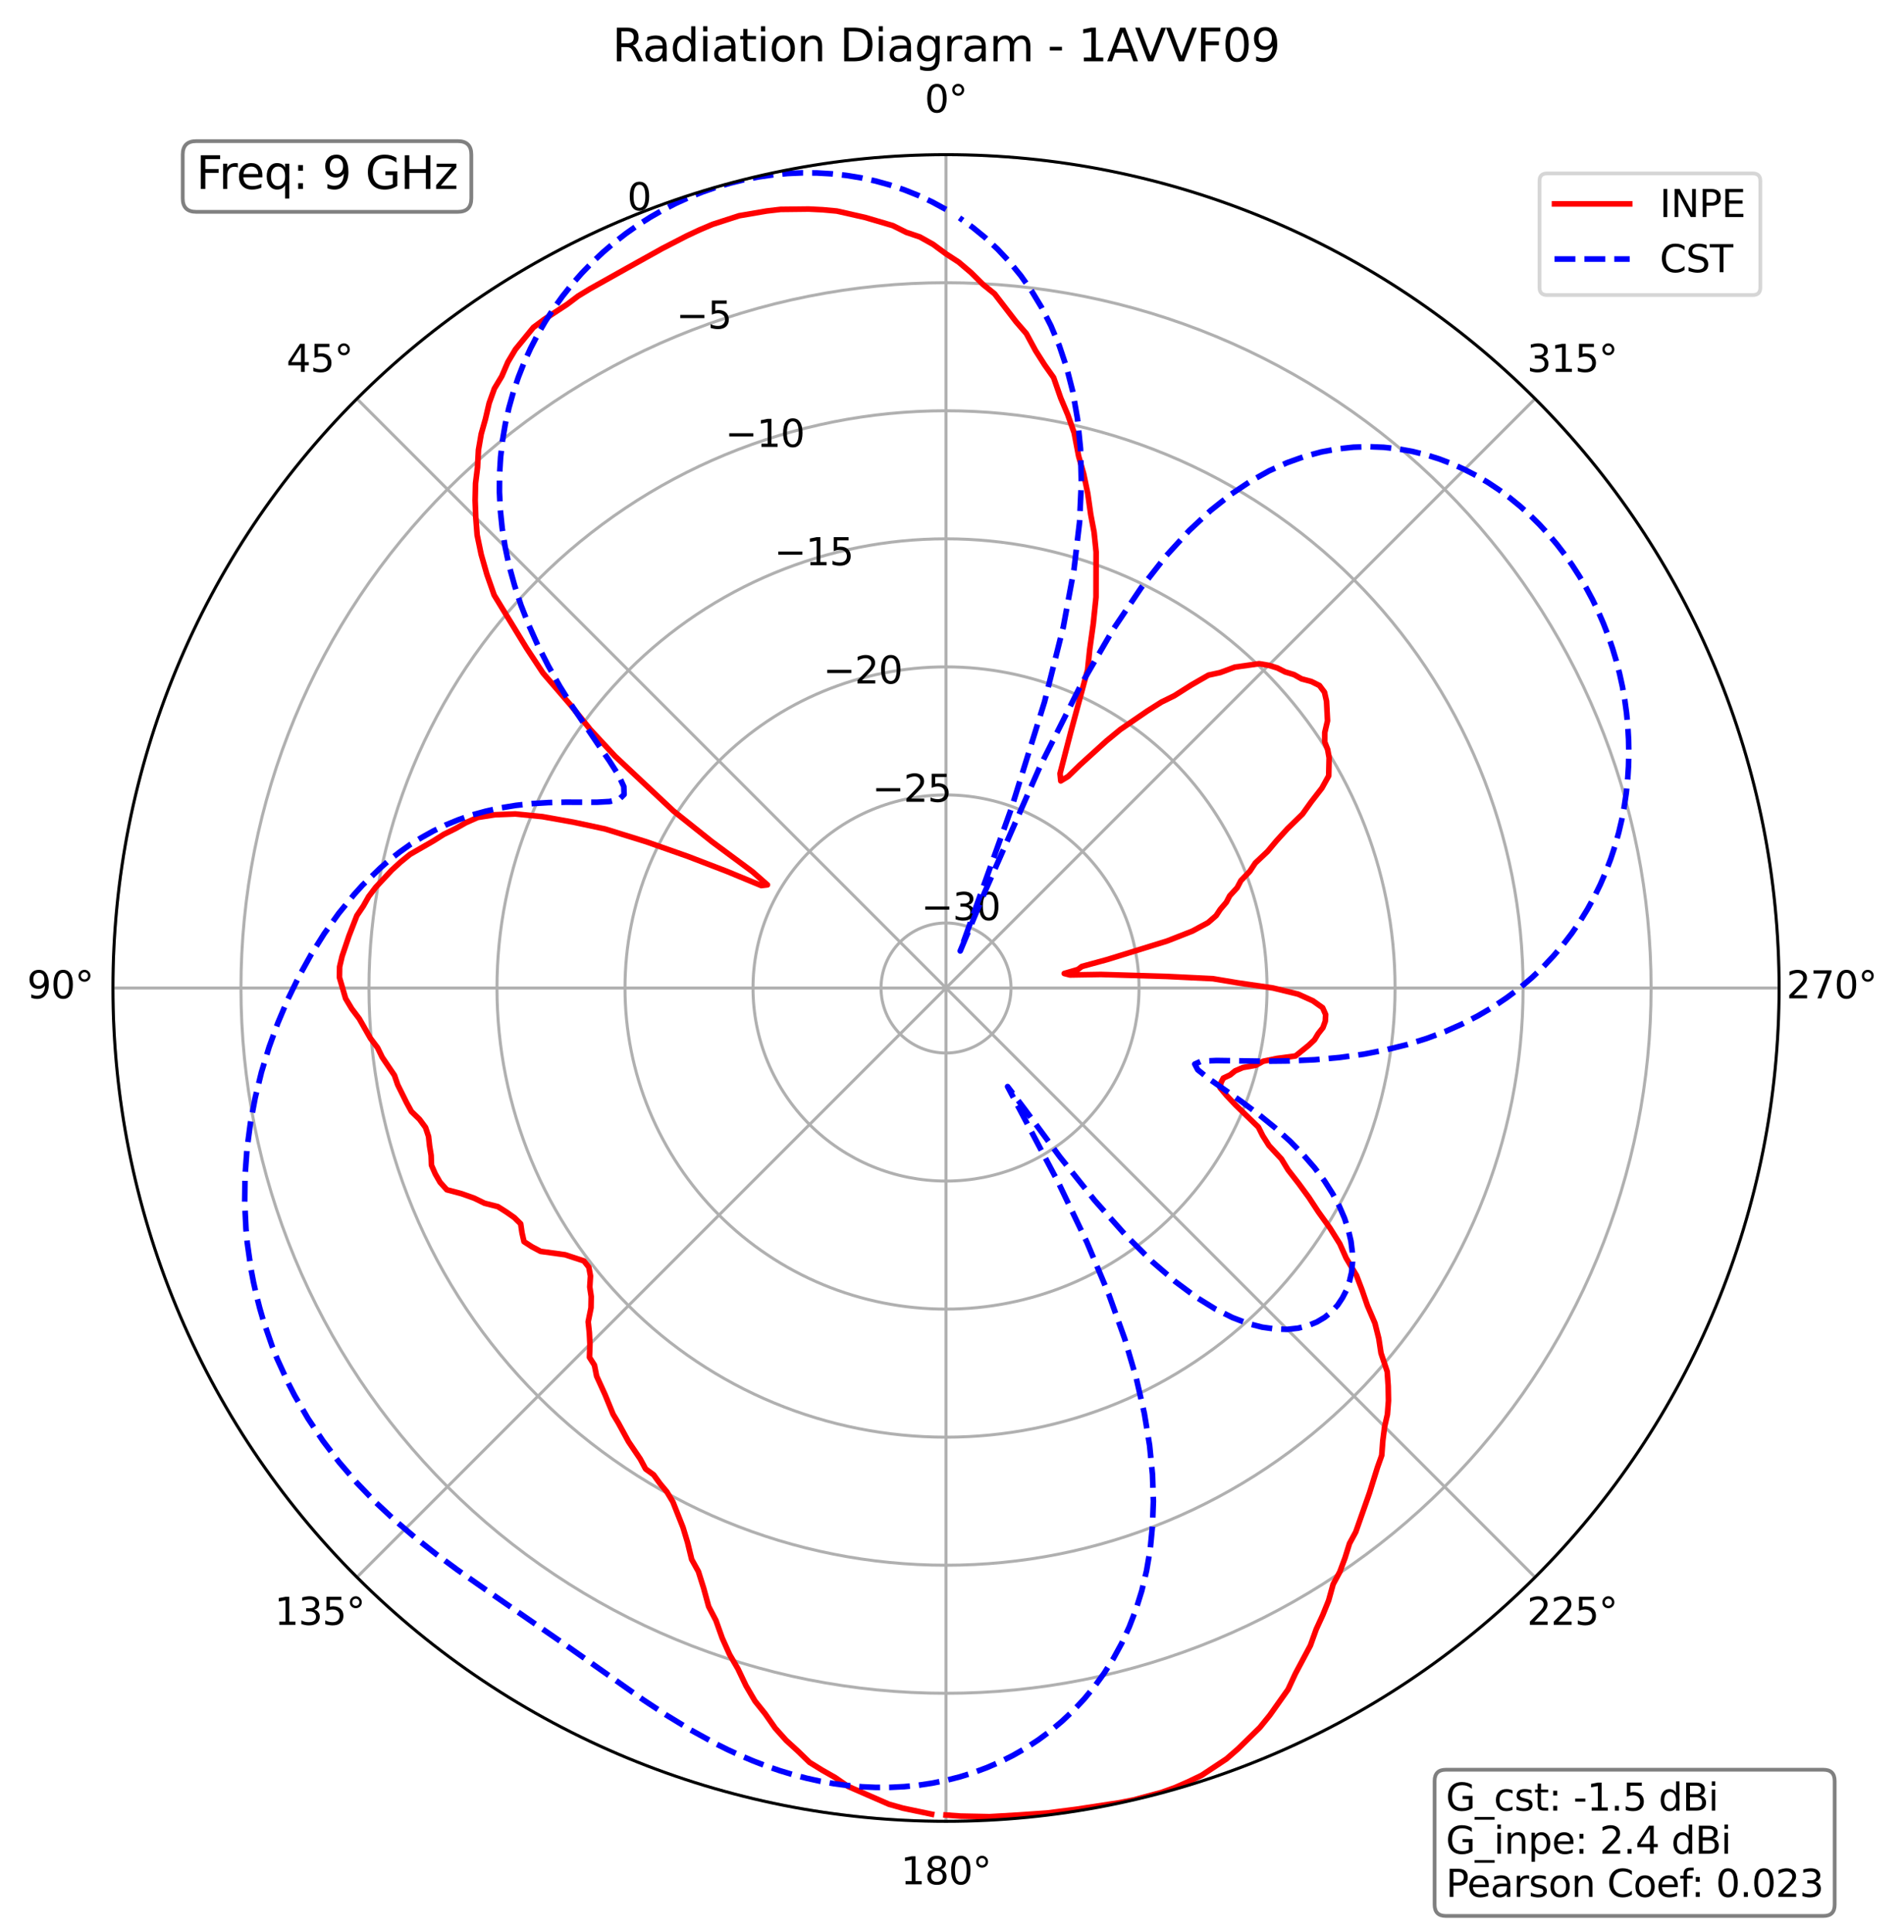 <?xml version="1.0" encoding="utf-8" standalone="no"?>
<!DOCTYPE svg PUBLIC "-//W3C//DTD SVG 1.1//EN"
  "http://www.w3.org/Graphics/SVG/1.1/DTD/svg11.dtd">
<svg xmlns:xlink="http://www.w3.org/1999/xlink" width="506.826pt" height="514.053pt" viewBox="0 0 506.826 514.053" xmlns="http://www.w3.org/2000/svg" version="1.1">
 <defs>
  <style type="text/css">*{stroke-linejoin: round; stroke-linecap: butt}</style>
 </defs>
 <g id="figure_1">
  <g id="patch_1">
   <path d="M 0 514.053 
L 506.826 514.053 
L 506.826 0 
L 0 0 
z
" style="fill: #ffffff"/>
  </g>
  <g id="axes_1">
   <g id="patch_2">
    <path d="M 473.582 262.917 
C 473.582 233.796 467.846 204.958 456.702 178.053 
C 445.558 151.149 429.222 126.701 408.63 106.109 
C 388.039 85.517 363.591 69.182 336.686 58.038 
C 309.782 46.893 280.944 41.157 251.822 41.157 
C 222.701 41.157 193.863 46.893 166.959 58.038 
C 140.054 69.182 115.606 85.517 95.014 106.109 
C 74.423 126.701 58.087 151.149 46.943 178.053 
C 35.799 204.958 30.062 233.796 30.062 262.917 
C 30.062 292.038 35.799 320.877 46.943 347.781 
C 58.087 374.686 74.423 399.133 95.014 419.725 
C 115.606 440.317 140.054 456.652 166.959 467.797 
C 193.863 478.941 222.701 484.677 251.822 484.677 
C 280.944 484.677 309.782 478.941 336.686 467.797 
C 363.591 456.652 388.039 440.317 408.63 419.725 
C 429.222 399.133 445.558 374.686 456.702 347.781 
C 467.846 320.877 473.582 292.038 473.582 262.917 
M 251.822 262.917 
C 251.822 262.917 251.822 262.917 251.822 262.917 
C 251.822 262.917 251.822 262.917 251.822 262.917 
C 251.822 262.917 251.822 262.917 251.822 262.917 
C 251.822 262.917 251.822 262.917 251.822 262.917 
C 251.822 262.917 251.822 262.917 251.822 262.917 
C 251.822 262.917 251.822 262.917 251.822 262.917 
C 251.822 262.917 251.822 262.917 251.822 262.917 
C 251.822 262.917 251.822 262.917 251.822 262.917 
C 251.822 262.917 251.822 262.917 251.822 262.917 
C 251.822 262.917 251.822 262.917 251.822 262.917 
C 251.822 262.917 251.822 262.917 251.822 262.917 
C 251.822 262.917 251.822 262.917 251.822 262.917 
C 251.822 262.917 251.822 262.917 251.822 262.917 
C 251.822 262.917 251.822 262.917 251.822 262.917 
C 251.822 262.917 251.822 262.917 251.822 262.917 
C 251.822 262.917 251.822 262.917 251.822 262.917 
M 473.582 262.917 
z
" style="fill: #ffffff"/>
   </g>
   <g id="matplotlib.axis_1">
    <g id="xtick_1">
     <g id="line2d_1">
      <path d="M 251.822 262.917 
L 251.822 41.157 
" clip-path="url(#pc1b21edb4d)" style="fill: none; stroke: #b0b0b0; stroke-width: 0.8; stroke-linecap: square"/>
     </g>
     <g id="text_1">
      <!-- 0° -->
      <g transform="translate(246.141 29.917)scale(0.1 -0.1)">
       <defs>
        <path id="DejaVuSans-30" d="M 2034 4250 
Q 1547 4250 1301 3770 
Q 1056 3291 1056 2328 
Q 1056 1369 1301 889 
Q 1547 409 2034 409 
Q 2525 409 2770 889 
Q 3016 1369 3016 2328 
Q 3016 3291 2770 3770 
Q 2525 4250 2034 4250 
z
M 2034 4750 
Q 2819 4750 3233 4129 
Q 3647 3509 3647 2328 
Q 3647 1150 3233 529 
Q 2819 -91 2034 -91 
Q 1250 -91 836 529 
Q 422 1150 422 2328 
Q 422 3509 836 4129 
Q 1250 4750 2034 4750 
z
" transform="scale(0.016)"/>
        <path id="DejaVuSans-b0" d="M 1600 4347 
Q 1350 4347 1178 4173 
Q 1006 4000 1006 3750 
Q 1006 3503 1178 3333 
Q 1350 3163 1600 3163 
Q 1850 3163 2022 3333 
Q 2194 3503 2194 3750 
Q 2194 3997 2020 4172 
Q 1847 4347 1600 4347 
z
M 1600 4750 
Q 1800 4750 1984 4673 
Q 2169 4597 2303 4453 
Q 2447 4313 2519 4134 
Q 2591 3956 2591 3750 
Q 2591 3338 2302 3052 
Q 2013 2766 1594 2766 
Q 1172 2766 890 3047 
Q 609 3328 609 3750 
Q 609 4169 896 4459 
Q 1184 4750 1600 4750 
z
" transform="scale(0.016)"/>
       </defs>
       <use xlink:href="#DejaVuSans-30"/>
       <use xlink:href="#DejaVuSans-b0" x="63.623"/>
      </g>
     </g>
    </g>
    <g id="xtick_2">
     <g id="line2d_2">
      <path d="M 251.822 262.917 
L 95.014 106.109 
" clip-path="url(#pc1b21edb4d)" style="fill: none; stroke: #b0b0b0; stroke-width: 0.8; stroke-linecap: square"/>
     </g>
     <g id="text_2">
      <!-- 45° -->
      <g transform="translate(76.253 98.969)scale(0.1 -0.1)">
       <defs>
        <path id="DejaVuSans-34" d="M 2419 4116 
L 825 1625 
L 2419 1625 
L 2419 4116 
z
M 2253 4666 
L 3047 4666 
L 3047 1625 
L 3713 1625 
L 3713 1100 
L 3047 1100 
L 3047 0 
L 2419 0 
L 2419 1100 
L 313 1100 
L 313 1709 
L 2253 4666 
z
" transform="scale(0.016)"/>
        <path id="DejaVuSans-35" d="M 691 4666 
L 3169 4666 
L 3169 4134 
L 1269 4134 
L 1269 2991 
Q 1406 3038 1543 3061 
Q 1681 3084 1819 3084 
Q 2600 3084 3056 2656 
Q 3513 2228 3513 1497 
Q 3513 744 3044 326 
Q 2575 -91 1722 -91 
Q 1428 -91 1123 -41 
Q 819 9 494 109 
L 494 744 
Q 775 591 1075 516 
Q 1375 441 1709 441 
Q 2250 441 2565 725 
Q 2881 1009 2881 1497 
Q 2881 1984 2565 2268 
Q 2250 2553 1709 2553 
Q 1456 2553 1204 2497 
Q 953 2441 691 2322 
L 691 4666 
z
" transform="scale(0.016)"/>
       </defs>
       <use xlink:href="#DejaVuSans-34"/>
       <use xlink:href="#DejaVuSans-35" x="63.623"/>
       <use xlink:href="#DejaVuSans-b0" x="127.246"/>
      </g>
     </g>
    </g>
    <g id="xtick_3">
     <g id="line2d_3">
      <path d="M 251.822 262.917 
L 30.062 262.917 
" clip-path="url(#pc1b21edb4d)" style="fill: none; stroke: #b0b0b0; stroke-width: 0.8; stroke-linecap: square"/>
     </g>
     <g id="text_3">
      <!-- 90° -->
      <g transform="translate(7.2 265.677)scale(0.1 -0.1)">
       <defs>
        <path id="DejaVuSans-39" d="M 703 97 
L 703 672 
Q 941 559 1184 500 
Q 1428 441 1663 441 
Q 2288 441 2617 861 
Q 2947 1281 2994 2138 
Q 2813 1869 2534 1725 
Q 2256 1581 1919 1581 
Q 1219 1581 811 2004 
Q 403 2428 403 3163 
Q 403 3881 828 4315 
Q 1253 4750 1959 4750 
Q 2769 4750 3195 4129 
Q 3622 3509 3622 2328 
Q 3622 1225 3098 567 
Q 2575 -91 1691 -91 
Q 1453 -91 1209 -44 
Q 966 3 703 97 
z
M 1959 2075 
Q 2384 2075 2632 2365 
Q 2881 2656 2881 3163 
Q 2881 3666 2632 3958 
Q 2384 4250 1959 4250 
Q 1534 4250 1286 3958 
Q 1038 3666 1038 3163 
Q 1038 2656 1286 2365 
Q 1534 2075 1959 2075 
z
" transform="scale(0.016)"/>
       </defs>
       <use xlink:href="#DejaVuSans-39"/>
       <use xlink:href="#DejaVuSans-30" x="63.623"/>
       <use xlink:href="#DejaVuSans-b0" x="127.246"/>
      </g>
     </g>
    </g>
    <g id="xtick_4">
     <g id="line2d_4">
      <path d="M 251.822 262.917 
L 95.014 419.725 
" clip-path="url(#pc1b21edb4d)" style="fill: none; stroke: #b0b0b0; stroke-width: 0.8; stroke-linecap: square"/>
     </g>
     <g id="text_4">
      <!-- 135° -->
      <g transform="translate(73.071 432.384)scale(0.1 -0.1)">
       <defs>
        <path id="DejaVuSans-31" d="M 794 531 
L 1825 531 
L 1825 4091 
L 703 3866 
L 703 4441 
L 1819 4666 
L 2450 4666 
L 2450 531 
L 3481 531 
L 3481 0 
L 794 0 
L 794 531 
z
" transform="scale(0.016)"/>
        <path id="DejaVuSans-33" d="M 2597 2516 
Q 3050 2419 3304 2112 
Q 3559 1806 3559 1356 
Q 3559 666 3084 287 
Q 2609 -91 1734 -91 
Q 1441 -91 1130 -33 
Q 819 25 488 141 
L 488 750 
Q 750 597 1062 519 
Q 1375 441 1716 441 
Q 2309 441 2620 675 
Q 2931 909 2931 1356 
Q 2931 1769 2642 2001 
Q 2353 2234 1838 2234 
L 1294 2234 
L 1294 2753 
L 1863 2753 
Q 2328 2753 2575 2939 
Q 2822 3125 2822 3475 
Q 2822 3834 2567 4026 
Q 2313 4219 1838 4219 
Q 1578 4219 1281 4162 
Q 984 4106 628 3988 
L 628 4550 
Q 988 4650 1302 4700 
Q 1616 4750 1894 4750 
Q 2613 4750 3031 4423 
Q 3450 4097 3450 3541 
Q 3450 3153 3228 2886 
Q 3006 2619 2597 2516 
z
" transform="scale(0.016)"/>
       </defs>
       <use xlink:href="#DejaVuSans-31"/>
       <use xlink:href="#DejaVuSans-33" x="63.623"/>
       <use xlink:href="#DejaVuSans-35" x="127.246"/>
       <use xlink:href="#DejaVuSans-b0" x="190.869"/>
      </g>
     </g>
    </g>
    <g id="xtick_5">
     <g id="line2d_5">
      <path d="M 251.822 262.917 
L 251.822 484.677 
" clip-path="url(#pc1b21edb4d)" style="fill: none; stroke: #b0b0b0; stroke-width: 0.8; stroke-linecap: square"/>
     </g>
     <g id="text_5">
      <!-- 180° -->
      <g transform="translate(239.779 501.437)scale(0.1 -0.1)">
       <defs>
        <path id="DejaVuSans-38" d="M 2034 2216 
Q 1584 2216 1326 1975 
Q 1069 1734 1069 1313 
Q 1069 891 1326 650 
Q 1584 409 2034 409 
Q 2484 409 2743 651 
Q 3003 894 3003 1313 
Q 3003 1734 2745 1975 
Q 2488 2216 2034 2216 
z
M 1403 2484 
Q 997 2584 770 2862 
Q 544 3141 544 3541 
Q 544 4100 942 4425 
Q 1341 4750 2034 4750 
Q 2731 4750 3128 4425 
Q 3525 4100 3525 3541 
Q 3525 3141 3298 2862 
Q 3072 2584 2669 2484 
Q 3125 2378 3379 2068 
Q 3634 1759 3634 1313 
Q 3634 634 3220 271 
Q 2806 -91 2034 -91 
Q 1263 -91 848 271 
Q 434 634 434 1313 
Q 434 1759 690 2068 
Q 947 2378 1403 2484 
z
M 1172 3481 
Q 1172 3119 1398 2916 
Q 1625 2713 2034 2713 
Q 2441 2713 2670 2916 
Q 2900 3119 2900 3481 
Q 2900 3844 2670 4047 
Q 2441 4250 2034 4250 
Q 1625 4250 1398 4047 
Q 1172 3844 1172 3481 
z
" transform="scale(0.016)"/>
       </defs>
       <use xlink:href="#DejaVuSans-31"/>
       <use xlink:href="#DejaVuSans-38" x="63.623"/>
       <use xlink:href="#DejaVuSans-30" x="127.246"/>
       <use xlink:href="#DejaVuSans-b0" x="190.869"/>
      </g>
     </g>
    </g>
    <g id="xtick_6">
     <g id="line2d_6">
      <path d="M 251.822 262.917 
L 408.63 419.725 
" clip-path="url(#pc1b21edb4d)" style="fill: none; stroke: #b0b0b0; stroke-width: 0.8; stroke-linecap: square"/>
     </g>
     <g id="text_6">
      <!-- 225° -->
      <g transform="translate(406.486 432.384)scale(0.1 -0.1)">
       <defs>
        <path id="DejaVuSans-32" d="M 1228 531 
L 3431 531 
L 3431 0 
L 469 0 
L 469 531 
Q 828 903 1448 1529 
Q 2069 2156 2228 2338 
Q 2531 2678 2651 2914 
Q 2772 3150 2772 3378 
Q 2772 3750 2511 3984 
Q 2250 4219 1831 4219 
Q 1534 4219 1204 4116 
Q 875 4013 500 3803 
L 500 4441 
Q 881 4594 1212 4672 
Q 1544 4750 1819 4750 
Q 2544 4750 2975 4387 
Q 3406 4025 3406 3419 
Q 3406 3131 3298 2873 
Q 3191 2616 2906 2266 
Q 2828 2175 2409 1742 
Q 1991 1309 1228 531 
z
" transform="scale(0.016)"/>
       </defs>
       <use xlink:href="#DejaVuSans-32"/>
       <use xlink:href="#DejaVuSans-32" x="63.623"/>
       <use xlink:href="#DejaVuSans-35" x="127.246"/>
       <use xlink:href="#DejaVuSans-b0" x="190.869"/>
      </g>
     </g>
    </g>
    <g id="xtick_7">
     <g id="line2d_7">
      <path d="M 251.822 262.917 
L 473.582 262.917 
" clip-path="url(#pc1b21edb4d)" style="fill: none; stroke: #b0b0b0; stroke-width: 0.8; stroke-linecap: square"/>
     </g>
     <g id="text_7">
      <!-- 270° -->
      <g transform="translate(475.539 265.677)scale(0.1 -0.1)">
       <defs>
        <path id="DejaVuSans-37" d="M 525 4666 
L 3525 4666 
L 3525 4397 
L 1831 0 
L 1172 0 
L 2766 4134 
L 525 4134 
L 525 4666 
z
" transform="scale(0.016)"/>
       </defs>
       <use xlink:href="#DejaVuSans-32"/>
       <use xlink:href="#DejaVuSans-37" x="63.623"/>
       <use xlink:href="#DejaVuSans-30" x="127.246"/>
       <use xlink:href="#DejaVuSans-b0" x="190.869"/>
      </g>
     </g>
    </g>
    <g id="xtick_8">
     <g id="line2d_8">
      <path d="M 251.822 262.917 
L 408.63 106.109 
" clip-path="url(#pc1b21edb4d)" style="fill: none; stroke: #b0b0b0; stroke-width: 0.8; stroke-linecap: square"/>
     </g>
     <g id="text_8">
      <!-- 315° -->
      <g transform="translate(406.486 98.969)scale(0.1 -0.1)">
       <use xlink:href="#DejaVuSans-33"/>
       <use xlink:href="#DejaVuSans-31" x="63.623"/>
       <use xlink:href="#DejaVuSans-35" x="127.246"/>
       <use xlink:href="#DejaVuSans-b0" x="190.869"/>
      </g>
     </g>
    </g>
   </g>
   <g id="matplotlib.axis_2">
    <g id="ytick_1">
     <g id="line2d_9">
      <path d="M 251.822 245.617 
C 249.551 245.617 247.301 246.064 245.202 246.934 
C 243.103 247.803 241.196 249.078 239.589 250.684 
C 237.983 252.29 236.708 254.198 235.839 256.297 
C 234.97 258.396 234.522 260.645 234.522 262.917 
C 234.522 265.189 234.97 267.439 235.839 269.538 
C 236.708 271.637 237.983 273.544 239.589 275.15 
C 241.196 276.757 243.103 278.031 245.202 278.901 
C 247.301 279.77 249.551 280.218 251.822 280.218 
C 254.094 280.218 256.344 279.77 258.443 278.901 
C 260.542 278.031 262.449 276.757 264.056 275.15 
C 265.662 273.544 266.937 271.637 267.806 269.538 
C 268.675 267.439 269.123 265.189 269.123 262.917 
C 269.123 260.645 268.675 258.396 267.806 256.297 
C 266.937 254.198 265.662 252.29 264.056 250.684 
C 262.449 249.078 260.542 247.803 258.443 246.934 
C 256.344 246.064 254.094 245.617 251.822 245.617 
" clip-path="url(#pc1b21edb4d)" style="fill: none; stroke: #b0b0b0; stroke-width: 0.8; stroke-linecap: square"/>
     </g>
     <g id="text_9">
      <!-- −30 -->
      <g transform="translate(245.202 244.854)scale(0.1 -0.1)">
       <defs>
        <path id="DejaVuSans-2212" d="M 678 2272 
L 4684 2272 
L 4684 1741 
L 678 1741 
L 678 2272 
z
" transform="scale(0.016)"/>
       </defs>
       <use xlink:href="#DejaVuSans-2212"/>
       <use xlink:href="#DejaVuSans-33" x="83.789"/>
       <use xlink:href="#DejaVuSans-30" x="147.412"/>
      </g>
     </g>
    </g>
    <g id="ytick_2">
     <g id="line2d_10">
      <path d="M 251.822 211.54 
C 245.076 211.54 238.395 212.869 232.161 215.451 
C 225.928 218.033 220.264 221.818 215.494 226.588 
C 210.723 231.359 206.938 237.023 204.356 243.256 
C 201.775 249.489 200.446 256.17 200.446 262.917 
C 200.446 269.664 201.775 276.345 204.356 282.578 
C 206.938 288.811 210.723 294.476 215.494 299.246 
C 220.264 304.017 225.928 307.801 232.161 310.383 
C 238.395 312.965 245.076 314.294 251.822 314.294 
C 258.569 314.294 265.25 312.965 271.484 310.383 
C 277.717 307.801 283.381 304.017 288.151 299.246 
C 292.922 294.476 296.707 288.811 299.289 282.578 
C 301.87 276.345 303.199 269.664 303.199 262.917 
C 303.199 256.17 301.87 249.489 299.289 243.256 
C 296.707 237.023 292.922 231.359 288.151 226.588 
C 283.381 221.818 277.717 218.033 271.484 215.451 
C 265.25 212.869 258.569 211.54 251.822 211.54 
" clip-path="url(#pc1b21edb4d)" style="fill: none; stroke: #b0b0b0; stroke-width: 0.8; stroke-linecap: square"/>
     </g>
     <g id="text_10">
      <!-- −25 -->
      <g transform="translate(232.161 213.371)scale(0.1 -0.1)">
       <use xlink:href="#DejaVuSans-2212"/>
       <use xlink:href="#DejaVuSans-32" x="83.789"/>
       <use xlink:href="#DejaVuSans-35" x="147.412"/>
      </g>
     </g>
    </g>
    <g id="ytick_3">
     <g id="line2d_11">
      <path d="M 251.822 177.464 
C 240.601 177.464 229.488 179.674 219.121 183.968 
C 208.753 188.263 199.333 194.557 191.398 202.492 
C 183.463 210.427 177.168 219.848 172.874 230.216 
C 168.579 240.583 166.369 251.696 166.369 262.917 
C 166.369 274.139 168.579 285.251 172.874 295.619 
C 177.168 305.986 183.463 315.407 191.398 323.342 
C 199.333 331.277 208.753 337.572 219.121 341.866 
C 229.488 346.16 240.601 348.371 251.822 348.371 
C 263.044 348.371 274.157 346.16 284.524 341.866 
C 294.892 337.572 304.312 331.277 312.247 323.342 
C 320.182 315.407 326.477 305.986 330.771 295.619 
C 335.066 285.251 337.276 274.139 337.276 262.917 
C 337.276 251.696 335.066 240.583 330.771 230.216 
C 326.477 219.848 320.182 210.427 312.247 202.492 
C 304.312 194.557 294.892 188.263 284.524 183.968 
C 274.157 179.674 263.044 177.464 251.822 177.464 
" clip-path="url(#pc1b21edb4d)" style="fill: none; stroke: #b0b0b0; stroke-width: 0.8; stroke-linecap: square"/>
     </g>
     <g id="text_11">
      <!-- −20 -->
      <g transform="translate(219.121 181.889)scale(0.1 -0.1)">
       <use xlink:href="#DejaVuSans-2212"/>
       <use xlink:href="#DejaVuSans-32" x="83.789"/>
       <use xlink:href="#DejaVuSans-30" x="147.412"/>
      </g>
     </g>
    </g>
    <g id="ytick_4">
     <g id="line2d_12">
      <path d="M 251.822 143.387 
C 236.126 143.387 220.582 146.479 206.08 152.486 
C 191.579 158.493 178.401 167.297 167.302 178.397 
C 156.203 189.496 147.398 202.673 141.391 217.175 
C 135.384 231.677 132.292 247.221 132.292 262.917 
C 132.292 278.614 135.384 294.158 141.391 308.659 
C 147.398 323.161 156.203 336.339 167.302 347.438 
C 178.401 358.537 191.579 367.342 206.08 373.349 
C 220.582 379.355 236.126 382.447 251.822 382.447 
C 267.519 382.447 283.063 379.355 297.565 373.349 
C 312.066 367.342 325.244 358.537 336.343 347.438 
C 347.442 336.339 356.247 323.161 362.254 308.659 
C 368.261 294.158 371.353 278.614 371.353 262.917 
C 371.353 247.221 368.261 231.677 362.254 217.175 
C 356.247 202.673 347.442 189.496 336.343 178.397 
C 325.244 167.297 312.066 158.493 297.565 152.486 
C 283.063 146.479 267.519 143.387 251.822 143.387 
" clip-path="url(#pc1b21edb4d)" style="fill: none; stroke: #b0b0b0; stroke-width: 0.8; stroke-linecap: square"/>
     </g>
     <g id="text_12">
      <!-- −15 -->
      <g transform="translate(206.08 150.406)scale(0.1 -0.1)">
       <use xlink:href="#DejaVuSans-2212"/>
       <use xlink:href="#DejaVuSans-31" x="83.789"/>
       <use xlink:href="#DejaVuSans-35" x="147.412"/>
      </g>
     </g>
    </g>
    <g id="ytick_5">
     <g id="line2d_13">
      <path d="M 251.822 109.31 
C 231.651 109.31 211.676 113.284 193.04 121.003 
C 174.404 128.722 157.469 140.037 143.206 154.301 
C 128.943 168.564 117.628 185.498 109.908 204.134 
C 102.189 222.77 98.216 242.746 98.216 262.917 
C 98.216 283.089 102.189 303.064 109.908 321.7 
C 117.628 340.336 128.943 357.27 143.206 371.534 
C 157.469 385.797 174.404 397.112 193.04 404.831 
C 211.676 412.551 231.651 416.524 251.822 416.524 
C 271.994 416.524 291.969 412.551 310.605 404.831 
C 329.241 397.112 346.176 385.797 360.439 371.534 
C 374.702 357.27 386.017 340.336 393.737 321.7 
C 401.456 303.064 405.429 283.089 405.429 262.917 
C 405.429 242.746 401.456 222.77 393.737 204.134 
C 386.017 185.498 374.702 168.564 360.439 154.301 
C 346.176 140.037 329.241 128.722 310.605 121.003 
C 291.969 113.284 271.994 109.31 251.822 109.31 
" clip-path="url(#pc1b21edb4d)" style="fill: none; stroke: #b0b0b0; stroke-width: 0.8; stroke-linecap: square"/>
     </g>
     <g id="text_13">
      <!-- −10 -->
      <g transform="translate(193.04 118.923)scale(0.1 -0.1)">
       <use xlink:href="#DejaVuSans-2212"/>
       <use xlink:href="#DejaVuSans-31" x="83.789"/>
       <use xlink:href="#DejaVuSans-30" x="147.412"/>
      </g>
     </g>
    </g>
    <g id="ytick_6">
     <g id="line2d_14">
      <path d="M 251.822 75.234 
C 227.176 75.234 202.769 80.089 179.999 89.52 
C 157.229 98.952 136.538 112.777 119.11 130.205 
C 101.683 147.633 87.857 168.324 78.426 191.094 
C 68.994 213.864 64.139 238.271 64.139 262.917 
C 64.139 287.564 68.994 311.97 78.426 334.741 
C 87.857 357.511 101.683 378.202 119.11 395.629 
C 136.538 413.057 157.229 426.882 179.999 436.314 
C 202.769 445.746 227.176 450.601 251.822 450.601 
C 276.469 450.601 300.876 445.746 323.646 436.314 
C 346.416 426.882 367.107 413.057 384.535 395.629 
C 401.962 378.202 415.788 357.511 425.219 334.741 
C 434.651 311.97 439.506 287.564 439.506 262.917 
C 439.506 238.271 434.651 213.864 425.219 191.094 
C 415.788 168.324 401.962 147.633 384.535 130.205 
C 367.107 112.777 346.416 98.952 323.646 89.52 
C 300.876 80.089 276.469 75.234 251.822 75.234 
" clip-path="url(#pc1b21edb4d)" style="fill: none; stroke: #b0b0b0; stroke-width: 0.8; stroke-linecap: square"/>
     </g>
     <g id="text_14">
      <!-- −5 -->
      <g transform="translate(179.999 87.441)scale(0.1 -0.1)">
       <use xlink:href="#DejaVuSans-2212"/>
       <use xlink:href="#DejaVuSans-35" x="83.789"/>
      </g>
     </g>
    </g>
    <g id="ytick_7">
     <g id="line2d_15">
      <path d="M 251.822 41.157 
C 222.701 41.157 193.863 46.893 166.959 58.038 
C 140.054 69.182 115.606 85.517 95.014 106.109 
C 74.423 126.701 58.087 151.149 46.943 178.053 
C 35.799 204.958 30.062 233.796 30.062 262.917 
C 30.062 292.038 35.799 320.877 46.943 347.781 
C 58.087 374.686 74.423 399.133 95.014 419.725 
C 115.606 440.317 140.054 456.652 166.959 467.797 
C 193.863 478.941 222.701 484.677 251.822 484.677 
C 280.944 484.677 309.782 478.941 336.686 467.797 
C 363.591 456.652 388.039 440.317 408.63 419.725 
C 429.222 399.133 445.558 374.686 456.702 347.781 
C 467.846 320.877 473.582 292.038 473.582 262.917 
C 473.582 233.796 467.846 204.958 456.702 178.053 
C 445.558 151.149 429.222 126.701 408.63 106.109 
C 388.039 85.517 363.591 69.182 336.686 58.038 
C 309.782 46.893 280.944 41.157 251.822 41.157 
" clip-path="url(#pc1b21edb4d)" style="fill: none; stroke: #b0b0b0; stroke-width: 0.8; stroke-linecap: square"/>
     </g>
     <g id="text_15">
      <!-- 0 -->
      <g transform="translate(166.959 55.958)scale(0.1 -0.1)">
       <use xlink:href="#DejaVuSans-30"/>
      </g>
     </g>
    </g>
   </g>
   <g id="line2d_16">
    <path d="M 251.822 483.001 
L 255.669 483.281 
L 263.38 483.441 
L 271.077 482.998 
L 278.778 482.456 
L 286.439 481.476 
L 297.909 479.738 
L 301.708 478.993 
L 309.183 476.989 
L 312.829 475.674 
L 316.39 474.107 
L 319.893 472.417 
L 326.485 468.05 
L 329.545 465.392 
L 335.355 459.708 
L 337.993 456.458 
L 342.866 449.584 
L 344.804 445.404 
L 348.81 437.888 
L 350.357 433.583 
L 352.095 429.799 
L 353.67 425.908 
L 354.866 421.591 
L 356.633 418.305 
L 358.023 414.587 
L 359.224 410.742 
L 360.893 407.659 
L 364.551 397.262 
L 366.672 390.471 
L 367.802 387.29 
L 368.1 383.326 
L 368.569 379.664 
L 369.319 376.382 
L 369.601 372.748 
L 369.53 368.902 
L 369.263 365.007 
L 367.613 360.077 
L 367.024 356.205 
L 365.997 352.12 
L 363.993 347.444 
L 362.601 343.402 
L 361.097 339.432 
L 358.314 334.746 
L 356.642 330.988 
L 354.005 326.768 
L 350.903 322.451 
L 348.451 318.706 
L 345.702 314.955 
L 342.877 311.332 
L 341.097 308.405 
L 337.792 304.847 
L 336.126 302.229 
L 334.969 299.936 
L 328.899 294.058 
L 326.58 291.614 
L 324.777 289.47 
L 325.01 288.118 
L 325.633 286.9 
L 327.461 286.042 
L 328.764 284.98 
L 330.836 284.089 
L 334.295 283.48 
L 336.255 282.41 
L 339.969 281.653 
L 344.851 281 
L 348.32 278.201 
L 349.909 276.702 
L 350.878 275.08 
L 352.153 273.462 
L 352.784 271.75 
L 352.875 269.983 
L 352.071 268.171 
L 349.484 266.328 
L 345.556 264.553 
L 338.871 262.917 
L 329.57 261.56 
L 322.846 260.437 
L 310.575 259.838 
L 293.051 259.31 
L 284.828 259.448 
L 283.294 259.053 
L 286.954 257.98 
L 287.953 257.195 
L 294.674 255.361 
L 310.69 250.405 
L 317.375 247.783 
L 321.571 245.527 
L 323.726 243.651 
L 324.827 241.984 
L 326.438 240.105 
L 327.344 238.379 
L 329.315 236.234 
L 330.31 234.35 
L 332.676 231.881 
L 334.156 229.652 
L 337.403 226.591 
L 339.769 223.761 
L 342.686 220.547 
L 346.704 216.64 
L 349.028 213.389 
L 351.879 209.716 
L 353.69 206.451 
L 353.801 201.642 
L 353.409 199.439 
L 352.635 197.449 
L 352.646 194.911 
L 353.376 191.809 
L 353.108 186.593 
L 352.566 184.208 
L 351.224 182.423 
L 349.037 181.345 
L 346.457 180.653 
L 344.444 179.52 
L 342.043 178.786 
L 340.016 177.749 
L 337.697 177.042 
L 335.163 176.616 
L 328.707 177.528 
L 324.786 178.982 
L 321.685 179.658 
L 317.129 182.27 
L 312.586 185.144 
L 309.156 186.833 
L 305.356 189.235 
L 298.216 194.135 
L 294.515 197.177 
L 287.512 203.52 
L 284.326 206.619 
L 282.371 207.807 
L 282.169 205.844 
L 285.011 194.872 
L 289.504 178.283 
L 290.074 172.801 
L 291.034 165.866 
L 291.747 158.91 
L 291.774 146.89 
L 291.234 141.621 
L 290.342 136.924 
L 289.552 131.338 
L 288.473 126.137 
L 287.117 121.359 
L 285.93 115.18 
L 284.241 110.401 
L 282.344 105.897 
L 280.464 100.482 
L 278.082 97.119 
L 275.659 93.312 
L 273.204 88.775 
L 270.458 85.609 
L 264.741 78.179 
L 261.636 75.668 
L 258.471 72.528 
L 255.194 69.75 
L 251.822 67.553 
L 248.368 65.014 
L 244.843 63.047 
L 241.285 61.845 
L 237.635 60.027 
L 230.271 57.866 
L 222.765 56.165 
L 219.022 55.822 
L 215.273 55.634 
L 207.782 55.723 
L 204.087 56.151 
L 196.757 57.41 
L 189.692 59.698 
L 186.264 61.15 
L 182.891 62.725 
L 176.283 66.13 
L 166.606 71.518 
L 157.031 76.877 
L 153.91 78.771 
L 150.976 80.984 
L 144.898 84.965 
L 141.979 87.13 
L 137.199 92.981 
L 135.193 96.352 
L 133.561 100.144 
L 131.608 103.387 
L 130.21 107.26 
L 129.219 111.514 
L 128.098 115.468 
L 127.359 119.738 
L 127.109 124.409 
L 126.584 128.615 
L 126.479 133.12 
L 126.647 137.742 
L 127.012 142.389 
L 128.082 147.528 
L 129.617 152.883 
L 131.537 158.355 
L 140.191 172.52 
L 144.543 179.102 
L 151.86 187.59 
L 157.105 194.101 
L 163.707 201.218 
L 179.235 215.778 
L 189.561 224.012 
L 200.271 231.942 
L 204.283 235.47 
L 202.649 235.66 
L 193.335 231.819 
L 183.037 227.869 
L 172.034 224.002 
L 161.064 220.596 
L 152.781 218.821 
L 144.392 217.315 
L 137.186 216.601 
L 131.731 216.818 
L 127.141 217.537 
L 124.035 218.916 
L 121.251 220.492 
L 118.119 222.04 
L 115.356 223.786 
L 109.153 227.346 
L 106.628 229.396 
L 104.272 231.554 
L 99.986 236.144 
L 98.141 238.576 
L 96.707 241.117 
L 94.991 243.661 
L 92.907 249.014 
L 91.055 254.492 
L 90.402 257.28 
L 90.355 260.099 
L 91.997 265.707 
L 93.637 268.441 
L 95.643 271.102 
L 98.624 276.32 
L 100.508 278.821 
L 101.742 281.345 
L 105.007 286.17 
L 105.858 288.655 
L 108.232 293.438 
L 109.51 295.773 
L 111.673 297.86 
L 113.278 300.04 
L 114.072 302.417 
L 114.352 304.946 
L 114.763 307.451 
L 114.852 310.08 
L 115.869 312.4 
L 117.141 314.616 
L 118.936 316.607 
L 122.867 317.655 
L 126.214 318.842 
L 128.988 320.196 
L 132.53 321.1 
L 134.809 322.539 
L 136.914 324.015 
L 138.6 325.677 
L 138.957 328.08 
L 139.487 330.415 
L 141.606 331.788 
L 143.9 333.003 
L 150.442 333.904 
L 155.431 335.554 
L 156.74 337.204 
L 157.177 339.56 
L 156.989 342.492 
L 157.374 345.02 
L 157.322 348.006 
L 156.568 351.743 
L 156.873 354.609 
L 157.032 357.707 
L 156.911 361.2 
L 158.232 363.281 
L 158.817 366.21 
L 161.046 371.101 
L 163.198 376.351 
L 164.597 378.67 
L 167.302 383.625 
L 170.43 388.25 
L 171.85 390.9 
L 173.987 392.457 
L 175.684 394.794 
L 177.508 396.985 
L 179.113 399.663 
L 181.809 406.467 
L 183.02 410.465 
L 184.12 414.98 
L 185.908 418.203 
L 187.3 422.615 
L 188.642 427.509 
L 190.57 431.206 
L 192.252 435.923 
L 194.2 440.261 
L 196.433 444.088 
L 198.58 448.597 
L 200.976 452.678 
L 203.671 456.043 
L 206.351 459.875 
L 209.267 463.125 
L 212.358 465.945 
L 215.488 468.979 
L 218.857 471.056 
L 222.296 473.01 
L 225.736 475.374 
L 236.634 480.126 
L 240.384 481.181 
L 247.985 482.769 
L 247.985 482.769 
" clip-path="url(#pc1b21edb4d)" style="fill: none; stroke: #ff0000; stroke-width: 1.5; stroke-linecap: square"/>
   </g>
   <g id="line2d_17">
    <path d="M 251.822 55.742 
L 248.172 53.757 
L 244.458 52.013 
L 240.691 50.506 
L 236.88 49.224 
L 233.034 48.159 
L 229.162 47.313 
L 225.272 46.679 
L 221.372 46.251 
L 217.471 46.028 
L 213.573 45.996 
L 209.691 46.168 
L 205.827 46.523 
L 201.989 47.067 
L 198.187 47.797 
L 194.427 48.713 
L 190.712 49.8 
L 187.052 51.062 
L 183.455 52.504 
L 179.922 54.102 
L 176.466 55.876 
L 173.088 57.808 
L 169.799 59.902 
L 166.604 62.155 
L 163.51 64.563 
L 160.519 67.117 
L 157.645 69.824 
L 154.886 72.669 
L 152.259 75.666 
L 149.763 78.797 
L 147.407 82.064 
L 145.197 85.462 
L 143.145 88.997 
L 141.255 92.658 
L 139.531 96.438 
L 137.991 100.35 
L 136.634 104.373 
L 135.472 108.514 
L 134.515 112.77 
L 133.774 117.139 
L 133.258 121.618 
L 132.979 126.203 
L 132.946 130.892 
L 133.175 135.683 
L 133.675 140.572 
L 134.469 145.564 
L 135.537 150.622 
L 136.984 155.829 
L 138.678 161.042 
L 140.775 166.385 
L 143.18 171.755 
L 145.948 177.182 
L 148.979 182.567 
L 152.328 187.943 
L 159.151 198.028 
L 162.214 202.476 
L 164.66 206.313 
L 166.055 209.323 
L 166.125 211.425 
L 164.827 212.69 
L 162.294 213.291 
L 158.854 213.485 
L 150.448 213.473 
L 146.018 213.58 
L 141.624 213.854 
L 137.334 214.32 
L 133.217 214.998 
L 129.281 215.878 
L 125.469 216.928 
L 121.915 218.186 
L 118.496 219.597 
L 115.284 221.173 
L 112.218 222.886 
L 109.236 224.711 
L 106.475 226.678 
L 103.806 228.745 
L 101.299 230.922 
L 96.516 235.532 
L 94.311 237.97 
L 90.154 243.067 
L 86.315 248.437 
L 82.786 254.058 
L 79.548 259.91 
L 76.597 265.976 
L 73.952 272.239 
L 71.616 278.683 
L 69.604 285.291 
L 67.944 292.041 
L 66.651 298.911 
L 65.735 305.879 
L 65.228 312.915 
L 65.138 319.992 
L 65.478 327.081 
L 65.807 330.621 
L 66.804 337.67 
L 67.472 341.169 
L 68.249 344.649 
L 69.135 348.106 
L 70.129 351.535 
L 72.46 358.286 
L 73.782 361.607 
L 76.757 368.107 
L 78.394 371.288 
L 81.982 377.476 
L 85.957 383.426 
L 90.285 389.124 
L 94.95 394.549 
L 99.907 399.702 
L 105.127 404.58 
L 110.553 409.206 
L 116.141 413.607 
L 121.846 417.817 
L 130.521 423.89 
L 150.794 437.904 
L 171.376 452.437 
L 177.519 456.485 
L 183.843 460.345 
L 190.366 463.934 
L 193.705 465.598 
L 197.096 467.161 
L 200.535 468.62 
L 204.022 469.962 
L 207.554 471.185 
L 211.129 472.267 
L 214.742 473.214 
L 218.388 474.017 
L 222.064 474.663 
L 225.763 475.157 
L 229.481 475.485 
L 233.211 475.645 
L 236.948 475.632 
L 240.684 475.444 
L 244.414 475.075 
L 248.129 474.517 
L 251.822 473.773 
L 255.487 472.841 
L 259.114 471.71 
L 262.695 470.38 
L 266.222 468.847 
L 269.687 467.111 
L 273.079 465.162 
L 276.39 463.001 
L 279.608 460.619 
L 282.722 458.01 
L 285.723 455.179 
L 288.598 452.11 
L 291.334 448.806 
L 293.916 445.246 
L 296.33 441.428 
L 298.559 437.339 
L 300.581 432.959 
L 302.382 428.289 
L 303.933 423.298 
L 305.207 417.957 
L 306.18 412.262 
L 306.775 406.073 
L 307.018 399.532 
L 306.784 392.4 
L 306.014 384.634 
L 304.616 376.134 
L 302.461 366.742 
L 299.377 356.248 
L 295.111 344.332 
L 289.323 330.569 
L 281.774 314.795 
L 268.217 289.154 
L 272.793 295.208 
L 282.157 307.889 
L 291.42 319.468 
L 299.531 328.582 
L 306.658 335.687 
L 312.871 341.056 
L 318.472 345.222 
L 323.49 348.327 
L 328.055 350.613 
L 332.219 352.206 
L 335.996 353.182 
L 339.452 353.66 
L 342.661 353.756 
L 345.556 353.435 
L 348.168 352.761 
L 350.532 351.796 
L 352.634 350.551 
L 354.461 349.041 
L 356.055 347.323 
L 357.351 345.365 
L 358.447 343.265 
L 359.227 340.951 
L 359.79 338.517 
L 360.02 335.897 
L 359.962 333.144 
L 359.611 330.271 
L 358.901 327.256 
L 357.883 324.151 
L 356.491 320.936 
L 354.72 317.629 
L 352.562 314.246 
L 349.951 310.778 
L 346.88 307.243 
L 343.405 303.692 
L 339.398 300.091 
L 335.041 296.54 
L 330.398 293.079 
L 321.672 286.968 
L 318.84 284.693 
L 318.037 283.161 
L 319.756 282.397 
L 323.838 282.214 
L 336.221 282.402 
L 343.148 282.329 
L 350.03 282.007 
L 356.657 281.402 
L 363.022 280.529 
L 368.914 279.373 
L 374.527 277.983 
L 379.719 276.36 
L 384.619 274.535 
L 389.153 272.52 
L 393.383 270.336 
L 397.373 268 
L 401.052 265.522 
L 404.55 262.917 
L 407.73 260.196 
L 410.723 257.368 
L 413.461 254.446 
L 416.049 251.433 
L 418.41 248.343 
L 420.584 245.18 
L 422.569 241.952 
L 424.377 238.666 
L 426.008 235.329 
L 427.473 231.945 
L 428.772 228.522 
L 429.905 225.065 
L 430.884 221.578 
L 431.709 218.066 
L 432.373 214.539 
L 432.897 210.995 
L 433.267 207.444 
L 433.49 203.89 
L 433.572 200.336 
L 433.509 196.789 
L 433.307 193.252 
L 432.967 189.73 
L 432.491 186.228 
L 431.878 182.751 
L 431.125 179.307 
L 430.245 175.895 
L 429.233 172.522 
L 428.092 169.193 
L 426.817 165.916 
L 425.416 162.693 
L 423.892 159.528 
L 422.234 156.432 
L 420.459 153.404 
L 418.556 150.454 
L 416.534 147.585 
L 414.391 144.804 
L 412.125 142.12 
L 409.74 139.538 
L 407.24 137.063 
L 404.623 134.702 
L 401.889 132.466 
L 399.042 130.36 
L 396.084 128.392 
L 393.008 126.576 
L 389.816 124.923 
L 386.521 123.433 
L 383.108 122.13 
L 379.582 121.025 
L 375.951 120.124 
L 372.2 119.457 
L 368.34 119.03 
L 364.363 118.871 
L 360.27 119.003 
L 356.051 119.459 
L 351.706 120.269 
L 347.223 121.48 
L 342.598 123.134 
L 337.812 125.305 
L 332.835 128.09 
L 327.675 131.537 
L 322.265 135.836 
L 316.549 141.185 
L 310.423 147.907 
L 303.776 156.397 
L 296.35 167.428 
L 287.719 182.293 
L 276.879 203.887 
L 262.187 237.265 
L 255.607 253.059 
L 269.234 215.081 
L 278.048 186.752 
L 283.054 166.796 
L 285.895 151.471 
L 287.364 138.97 
L 287.841 128.494 
L 287.617 119.355 
L 286.807 111.381 
L 285.56 104.194 
L 283.92 97.789 
L 281.966 91.965 
L 279.738 86.666 
L 277.272 81.832 
L 274.6 77.411 
L 271.744 73.375 
L 268.728 69.681 
L 265.57 66.316 
L 262.286 63.261 
L 258.892 60.486 
L 255.4 57.981 
L 255.4 57.981 
" clip-path="url(#pc1b21edb4d)" style="fill: none; stroke-dasharray: 5.55,2.4; stroke-dashoffset: 0; stroke: #0000ff; stroke-width: 1.5"/>
   </g>
   <g id="patch_3">
    <path d="M 251.822 41.157 
C 222.701 41.157 193.863 46.893 166.959 58.038 
C 140.054 69.182 115.606 85.517 95.014 106.109 
C 74.423 126.701 58.087 151.149 46.943 178.053 
C 35.799 204.958 30.062 233.796 30.062 262.917 
C 30.062 292.038 35.799 320.877 46.943 347.781 
C 58.087 374.686 74.423 399.133 95.014 419.725 
C 115.606 440.317 140.054 456.652 166.959 467.797 
C 193.863 478.941 222.701 484.677 251.822 484.677 
C 280.944 484.677 309.782 478.941 336.686 467.797 
C 363.591 456.652 388.039 440.317 408.63 419.725 
C 429.222 399.133 445.558 374.686 456.702 347.781 
C 467.846 320.877 473.582 292.038 473.582 262.917 
C 473.582 233.796 467.846 204.958 456.702 178.053 
C 445.558 151.149 429.222 126.701 408.63 106.109 
C 388.039 85.517 363.591 69.182 336.686 58.038 
C 309.782 46.893 280.944 41.157 251.822 41.157 
" style="fill: none; stroke: #000000; stroke-width: 0.8; stroke-linejoin: miter; stroke-linecap: square"/>
   </g>
   <g id="text_16">
    <g id="patch_4">
     <path d="M 384.878 509.853 
L 485.369 509.853 
Q 488.369 509.853 488.369 506.853 
L 488.369 473.945 
Q 488.369 470.945 485.369 470.945 
L 384.878 470.945 
Q 381.878 470.945 381.878 473.945 
L 381.878 506.853 
Q 381.878 509.853 384.878 509.853 
z
" style="fill: #ffffff; stroke: #808080; stroke-linejoin: miter"/>
    </g>
    <!-- G_cst: -1.5 dBi -->
    <g transform="translate(384.878 481.822)scale(0.1 -0.1)">
     <defs>
      <path id="DejaVuSans-47" d="M 3809 666 
L 3809 1919 
L 2778 1919 
L 2778 2438 
L 4434 2438 
L 4434 434 
Q 4069 175 3628 42 
Q 3188 -91 2688 -91 
Q 1594 -91 976 548 
Q 359 1188 359 2328 
Q 359 3472 976 4111 
Q 1594 4750 2688 4750 
Q 3144 4750 3555 4637 
Q 3966 4525 4313 4306 
L 4313 3634 
Q 3963 3931 3569 4081 
Q 3175 4231 2741 4231 
Q 1884 4231 1454 3753 
Q 1025 3275 1025 2328 
Q 1025 1384 1454 906 
Q 1884 428 2741 428 
Q 3075 428 3337 486 
Q 3600 544 3809 666 
z
" transform="scale(0.016)"/>
      <path id="DejaVuSans-5f" d="M 3263 -1063 
L 3263 -1509 
L -63 -1509 
L -63 -1063 
L 3263 -1063 
z
" transform="scale(0.016)"/>
      <path id="DejaVuSans-63" d="M 3122 3366 
L 3122 2828 
Q 2878 2963 2633 3030 
Q 2388 3097 2138 3097 
Q 1578 3097 1268 2742 
Q 959 2388 959 1747 
Q 959 1106 1268 751 
Q 1578 397 2138 397 
Q 2388 397 2633 464 
Q 2878 531 3122 666 
L 3122 134 
Q 2881 22 2623 -34 
Q 2366 -91 2075 -91 
Q 1284 -91 818 406 
Q 353 903 353 1747 
Q 353 2603 823 3093 
Q 1294 3584 2113 3584 
Q 2378 3584 2631 3529 
Q 2884 3475 3122 3366 
z
" transform="scale(0.016)"/>
      <path id="DejaVuSans-73" d="M 2834 3397 
L 2834 2853 
Q 2591 2978 2328 3040 
Q 2066 3103 1784 3103 
Q 1356 3103 1142 2972 
Q 928 2841 928 2578 
Q 928 2378 1081 2264 
Q 1234 2150 1697 2047 
L 1894 2003 
Q 2506 1872 2764 1633 
Q 3022 1394 3022 966 
Q 3022 478 2636 193 
Q 2250 -91 1575 -91 
Q 1294 -91 989 -36 
Q 684 19 347 128 
L 347 722 
Q 666 556 975 473 
Q 1284 391 1588 391 
Q 1994 391 2212 530 
Q 2431 669 2431 922 
Q 2431 1156 2273 1281 
Q 2116 1406 1581 1522 
L 1381 1569 
Q 847 1681 609 1914 
Q 372 2147 372 2553 
Q 372 3047 722 3315 
Q 1072 3584 1716 3584 
Q 2034 3584 2315 3537 
Q 2597 3491 2834 3397 
z
" transform="scale(0.016)"/>
      <path id="DejaVuSans-74" d="M 1172 4494 
L 1172 3500 
L 2356 3500 
L 2356 3053 
L 1172 3053 
L 1172 1153 
Q 1172 725 1289 603 
Q 1406 481 1766 481 
L 2356 481 
L 2356 0 
L 1766 0 
Q 1100 0 847 248 
Q 594 497 594 1153 
L 594 3053 
L 172 3053 
L 172 3500 
L 594 3500 
L 594 4494 
L 1172 4494 
z
" transform="scale(0.016)"/>
      <path id="DejaVuSans-3a" d="M 750 794 
L 1409 794 
L 1409 0 
L 750 0 
L 750 794 
z
M 750 3309 
L 1409 3309 
L 1409 2516 
L 750 2516 
L 750 3309 
z
" transform="scale(0.016)"/>
      <path id="DejaVuSans-20" transform="scale(0.016)"/>
      <path id="DejaVuSans-2d" d="M 313 2009 
L 1997 2009 
L 1997 1497 
L 313 1497 
L 313 2009 
z
" transform="scale(0.016)"/>
      <path id="DejaVuSans-2e" d="M 684 794 
L 1344 794 
L 1344 0 
L 684 0 
L 684 794 
z
" transform="scale(0.016)"/>
      <path id="DejaVuSans-64" d="M 2906 2969 
L 2906 4863 
L 3481 4863 
L 3481 0 
L 2906 0 
L 2906 525 
Q 2725 213 2448 61 
Q 2172 -91 1784 -91 
Q 1150 -91 751 415 
Q 353 922 353 1747 
Q 353 2572 751 3078 
Q 1150 3584 1784 3584 
Q 2172 3584 2448 3432 
Q 2725 3281 2906 2969 
z
M 947 1747 
Q 947 1113 1208 752 
Q 1469 391 1925 391 
Q 2381 391 2643 752 
Q 2906 1113 2906 1747 
Q 2906 2381 2643 2742 
Q 2381 3103 1925 3103 
Q 1469 3103 1208 2742 
Q 947 2381 947 1747 
z
" transform="scale(0.016)"/>
      <path id="DejaVuSans-42" d="M 1259 2228 
L 1259 519 
L 2272 519 
Q 2781 519 3026 730 
Q 3272 941 3272 1375 
Q 3272 1813 3026 2020 
Q 2781 2228 2272 2228 
L 1259 2228 
z
M 1259 4147 
L 1259 2741 
L 2194 2741 
Q 2656 2741 2882 2914 
Q 3109 3088 3109 3444 
Q 3109 3797 2882 3972 
Q 2656 4147 2194 4147 
L 1259 4147 
z
M 628 4666 
L 2241 4666 
Q 2963 4666 3353 4366 
Q 3744 4066 3744 3513 
Q 3744 3084 3544 2831 
Q 3344 2578 2956 2516 
Q 3422 2416 3680 2098 
Q 3938 1781 3938 1306 
Q 3938 681 3513 340 
Q 3088 0 2303 0 
L 628 0 
L 628 4666 
z
" transform="scale(0.016)"/>
      <path id="DejaVuSans-69" d="M 603 3500 
L 1178 3500 
L 1178 0 
L 603 0 
L 603 3500 
z
M 603 4863 
L 1178 4863 
L 1178 4134 
L 603 4134 
L 603 4863 
z
" transform="scale(0.016)"/>
     </defs>
     <use xlink:href="#DejaVuSans-47"/>
     <use xlink:href="#DejaVuSans-5f" x="77.49"/>
     <use xlink:href="#DejaVuSans-63" x="127.49"/>
     <use xlink:href="#DejaVuSans-73" x="182.471"/>
     <use xlink:href="#DejaVuSans-74" x="234.57"/>
     <use xlink:href="#DejaVuSans-3a" x="273.779"/>
     <use xlink:href="#DejaVuSans-20" x="307.471"/>
     <use xlink:href="#DejaVuSans-2d" x="339.258"/>
     <use xlink:href="#DejaVuSans-31" x="375.342"/>
     <use xlink:href="#DejaVuSans-2e" x="438.965"/>
     <use xlink:href="#DejaVuSans-35" x="470.752"/>
     <use xlink:href="#DejaVuSans-20" x="534.375"/>
     <use xlink:href="#DejaVuSans-64" x="566.162"/>
     <use xlink:href="#DejaVuSans-42" x="629.639"/>
     <use xlink:href="#DejaVuSans-69" x="698.242"/>
    </g>
    <!-- G_inpe: 2.4 dBi -->
    <g transform="translate(384.878 493.298)scale(0.1 -0.1)">
     <defs>
      <path id="DejaVuSans-6e" d="M 3513 2113 
L 3513 0 
L 2938 0 
L 2938 2094 
Q 2938 2591 2744 2837 
Q 2550 3084 2163 3084 
Q 1697 3084 1428 2787 
Q 1159 2491 1159 1978 
L 1159 0 
L 581 0 
L 581 3500 
L 1159 3500 
L 1159 2956 
Q 1366 3272 1645 3428 
Q 1925 3584 2291 3584 
Q 2894 3584 3203 3211 
Q 3513 2838 3513 2113 
z
" transform="scale(0.016)"/>
      <path id="DejaVuSans-70" d="M 1159 525 
L 1159 -1331 
L 581 -1331 
L 581 3500 
L 1159 3500 
L 1159 2969 
Q 1341 3281 1617 3432 
Q 1894 3584 2278 3584 
Q 2916 3584 3314 3078 
Q 3713 2572 3713 1747 
Q 3713 922 3314 415 
Q 2916 -91 2278 -91 
Q 1894 -91 1617 61 
Q 1341 213 1159 525 
z
M 3116 1747 
Q 3116 2381 2855 2742 
Q 2594 3103 2138 3103 
Q 1681 3103 1420 2742 
Q 1159 2381 1159 1747 
Q 1159 1113 1420 752 
Q 1681 391 2138 391 
Q 2594 391 2855 752 
Q 3116 1113 3116 1747 
z
" transform="scale(0.016)"/>
      <path id="DejaVuSans-65" d="M 3597 1894 
L 3597 1613 
L 953 1613 
Q 991 1019 1311 708 
Q 1631 397 2203 397 
Q 2534 397 2845 478 
Q 3156 559 3463 722 
L 3463 178 
Q 3153 47 2828 -22 
Q 2503 -91 2169 -91 
Q 1331 -91 842 396 
Q 353 884 353 1716 
Q 353 2575 817 3079 
Q 1281 3584 2069 3584 
Q 2775 3584 3186 3129 
Q 3597 2675 3597 1894 
z
M 3022 2063 
Q 3016 2534 2758 2815 
Q 2500 3097 2075 3097 
Q 1594 3097 1305 2825 
Q 1016 2553 972 2059 
L 3022 2063 
z
" transform="scale(0.016)"/>
     </defs>
     <use xlink:href="#DejaVuSans-47"/>
     <use xlink:href="#DejaVuSans-5f" x="77.49"/>
     <use xlink:href="#DejaVuSans-69" x="127.49"/>
     <use xlink:href="#DejaVuSans-6e" x="155.273"/>
     <use xlink:href="#DejaVuSans-70" x="218.652"/>
     <use xlink:href="#DejaVuSans-65" x="282.129"/>
     <use xlink:href="#DejaVuSans-3a" x="343.652"/>
     <use xlink:href="#DejaVuSans-20" x="377.344"/>
     <use xlink:href="#DejaVuSans-32" x="409.131"/>
     <use xlink:href="#DejaVuSans-2e" x="472.754"/>
     <use xlink:href="#DejaVuSans-34" x="504.541"/>
     <use xlink:href="#DejaVuSans-20" x="568.164"/>
     <use xlink:href="#DejaVuSans-64" x="599.951"/>
     <use xlink:href="#DejaVuSans-42" x="663.428"/>
     <use xlink:href="#DejaVuSans-69" x="732.031"/>
    </g>
    <!-- Pearson Coef: 0.023 -->
    <g transform="translate(384.878 504.774)scale(0.1 -0.1)">
     <defs>
      <path id="DejaVuSans-50" d="M 1259 4147 
L 1259 2394 
L 2053 2394 
Q 2494 2394 2734 2622 
Q 2975 2850 2975 3272 
Q 2975 3691 2734 3919 
Q 2494 4147 2053 4147 
L 1259 4147 
z
M 628 4666 
L 2053 4666 
Q 2838 4666 3239 4311 
Q 3641 3956 3641 3272 
Q 3641 2581 3239 2228 
Q 2838 1875 2053 1875 
L 1259 1875 
L 1259 0 
L 628 0 
L 628 4666 
z
" transform="scale(0.016)"/>
      <path id="DejaVuSans-61" d="M 2194 1759 
Q 1497 1759 1228 1600 
Q 959 1441 959 1056 
Q 959 750 1161 570 
Q 1363 391 1709 391 
Q 2188 391 2477 730 
Q 2766 1069 2766 1631 
L 2766 1759 
L 2194 1759 
z
M 3341 1997 
L 3341 0 
L 2766 0 
L 2766 531 
Q 2569 213 2275 61 
Q 1981 -91 1556 -91 
Q 1019 -91 701 211 
Q 384 513 384 1019 
Q 384 1609 779 1909 
Q 1175 2209 1959 2209 
L 2766 2209 
L 2766 2266 
Q 2766 2663 2505 2880 
Q 2244 3097 1772 3097 
Q 1472 3097 1187 3025 
Q 903 2953 641 2809 
L 641 3341 
Q 956 3463 1253 3523 
Q 1550 3584 1831 3584 
Q 2591 3584 2966 3190 
Q 3341 2797 3341 1997 
z
" transform="scale(0.016)"/>
      <path id="DejaVuSans-72" d="M 2631 2963 
Q 2534 3019 2420 3045 
Q 2306 3072 2169 3072 
Q 1681 3072 1420 2755 
Q 1159 2438 1159 1844 
L 1159 0 
L 581 0 
L 581 3500 
L 1159 3500 
L 1159 2956 
Q 1341 3275 1631 3429 
Q 1922 3584 2338 3584 
Q 2397 3584 2469 3576 
Q 2541 3569 2628 3553 
L 2631 2963 
z
" transform="scale(0.016)"/>
      <path id="DejaVuSans-6f" d="M 1959 3097 
Q 1497 3097 1228 2736 
Q 959 2375 959 1747 
Q 959 1119 1226 758 
Q 1494 397 1959 397 
Q 2419 397 2687 759 
Q 2956 1122 2956 1747 
Q 2956 2369 2687 2733 
Q 2419 3097 1959 3097 
z
M 1959 3584 
Q 2709 3584 3137 3096 
Q 3566 2609 3566 1747 
Q 3566 888 3137 398 
Q 2709 -91 1959 -91 
Q 1206 -91 779 398 
Q 353 888 353 1747 
Q 353 2609 779 3096 
Q 1206 3584 1959 3584 
z
" transform="scale(0.016)"/>
      <path id="DejaVuSans-43" d="M 4122 4306 
L 4122 3641 
Q 3803 3938 3442 4084 
Q 3081 4231 2675 4231 
Q 1875 4231 1450 3742 
Q 1025 3253 1025 2328 
Q 1025 1406 1450 917 
Q 1875 428 2675 428 
Q 3081 428 3442 575 
Q 3803 722 4122 1019 
L 4122 359 
Q 3791 134 3420 21 
Q 3050 -91 2638 -91 
Q 1578 -91 968 557 
Q 359 1206 359 2328 
Q 359 3453 968 4101 
Q 1578 4750 2638 4750 
Q 3056 4750 3426 4639 
Q 3797 4528 4122 4306 
z
" transform="scale(0.016)"/>
      <path id="DejaVuSans-66" d="M 2375 4863 
L 2375 4384 
L 1825 4384 
Q 1516 4384 1395 4259 
Q 1275 4134 1275 3809 
L 1275 3500 
L 2222 3500 
L 2222 3053 
L 1275 3053 
L 1275 0 
L 697 0 
L 697 3053 
L 147 3053 
L 147 3500 
L 697 3500 
L 697 3744 
Q 697 4328 969 4595 
Q 1241 4863 1831 4863 
L 2375 4863 
z
" transform="scale(0.016)"/>
     </defs>
     <use xlink:href="#DejaVuSans-50"/>
     <use xlink:href="#DejaVuSans-65" x="56.678"/>
     <use xlink:href="#DejaVuSans-61" x="118.201"/>
     <use xlink:href="#DejaVuSans-72" x="179.48"/>
     <use xlink:href="#DejaVuSans-73" x="220.594"/>
     <use xlink:href="#DejaVuSans-6f" x="272.693"/>
     <use xlink:href="#DejaVuSans-6e" x="333.875"/>
     <use xlink:href="#DejaVuSans-20" x="397.254"/>
     <use xlink:href="#DejaVuSans-43" x="429.041"/>
     <use xlink:href="#DejaVuSans-6f" x="498.865"/>
     <use xlink:href="#DejaVuSans-65" x="560.047"/>
     <use xlink:href="#DejaVuSans-66" x="621.57"/>
     <use xlink:href="#DejaVuSans-3a" x="653.15"/>
     <use xlink:href="#DejaVuSans-20" x="686.842"/>
     <use xlink:href="#DejaVuSans-30" x="718.629"/>
     <use xlink:href="#DejaVuSans-2e" x="782.252"/>
     <use xlink:href="#DejaVuSans-30" x="814.039"/>
     <use xlink:href="#DejaVuSans-32" x="877.662"/>
     <use xlink:href="#DejaVuSans-33" x="941.285"/>
    </g>
   </g>
   <g id="text_17">
    <g id="patch_5">
     <path d="M 52.239 56.371 
L 121.861 56.371 
Q 125.461 56.371 125.461 52.771 
L 125.461 41.157 
Q 125.461 37.557 121.861 37.557 
L 52.239 37.557 
Q 48.639 37.557 48.639 41.157 
L 48.639 52.771 
Q 48.639 56.371 52.239 56.371 
z
" style="fill: #ffffff; stroke: #808080; stroke-linejoin: miter"/>
    </g>
    <!-- Freq: 9 GHz -->
    <g transform="translate(52.239 50.275)scale(0.12 -0.12)">
     <defs>
      <path id="DejaVuSans-46" d="M 628 4666 
L 3309 4666 
L 3309 4134 
L 1259 4134 
L 1259 2759 
L 3109 2759 
L 3109 2228 
L 1259 2228 
L 1259 0 
L 628 0 
L 628 4666 
z
" transform="scale(0.016)"/>
      <path id="DejaVuSans-71" d="M 947 1747 
Q 947 1113 1208 752 
Q 1469 391 1925 391 
Q 2381 391 2643 752 
Q 2906 1113 2906 1747 
Q 2906 2381 2643 2742 
Q 2381 3103 1925 3103 
Q 1469 3103 1208 2742 
Q 947 2381 947 1747 
z
M 2906 525 
Q 2725 213 2448 61 
Q 2172 -91 1784 -91 
Q 1150 -91 751 415 
Q 353 922 353 1747 
Q 353 2572 751 3078 
Q 1150 3584 1784 3584 
Q 2172 3584 2448 3432 
Q 2725 3281 2906 2969 
L 2906 3500 
L 3481 3500 
L 3481 -1331 
L 2906 -1331 
L 2906 525 
z
" transform="scale(0.016)"/>
      <path id="DejaVuSans-48" d="M 628 4666 
L 1259 4666 
L 1259 2753 
L 3553 2753 
L 3553 4666 
L 4184 4666 
L 4184 0 
L 3553 0 
L 3553 2222 
L 1259 2222 
L 1259 0 
L 628 0 
L 628 4666 
z
" transform="scale(0.016)"/>
      <path id="DejaVuSans-7a" d="M 353 3500 
L 3084 3500 
L 3084 2975 
L 922 459 
L 3084 459 
L 3084 0 
L 275 0 
L 275 525 
L 2438 3041 
L 353 3041 
L 353 3500 
z
" transform="scale(0.016)"/>
     </defs>
     <use xlink:href="#DejaVuSans-46"/>
     <use xlink:href="#DejaVuSans-72" x="50.27"/>
     <use xlink:href="#DejaVuSans-65" x="89.133"/>
     <use xlink:href="#DejaVuSans-71" x="150.656"/>
     <use xlink:href="#DejaVuSans-3a" x="214.133"/>
     <use xlink:href="#DejaVuSans-20" x="247.824"/>
     <use xlink:href="#DejaVuSans-39" x="279.611"/>
     <use xlink:href="#DejaVuSans-20" x="343.234"/>
     <use xlink:href="#DejaVuSans-47" x="375.021"/>
     <use xlink:href="#DejaVuSans-48" x="452.512"/>
     <use xlink:href="#DejaVuSans-7a" x="527.707"/>
    </g>
   </g>
   <g id="text_18">
    <!-- Radiation Diagram - 1AVVF09 -->
    <g transform="translate(162.986 16.318)scale(0.12 -0.12)">
     <defs>
      <path id="DejaVuSans-52" d="M 2841 2188 
Q 3044 2119 3236 1894 
Q 3428 1669 3622 1275 
L 4263 0 
L 3584 0 
L 2988 1197 
Q 2756 1666 2539 1819 
Q 2322 1972 1947 1972 
L 1259 1972 
L 1259 0 
L 628 0 
L 628 4666 
L 2053 4666 
Q 2853 4666 3247 4331 
Q 3641 3997 3641 3322 
Q 3641 2881 3436 2590 
Q 3231 2300 2841 2188 
z
M 1259 4147 
L 1259 2491 
L 2053 2491 
Q 2509 2491 2742 2702 
Q 2975 2913 2975 3322 
Q 2975 3731 2742 3939 
Q 2509 4147 2053 4147 
L 1259 4147 
z
" transform="scale(0.016)"/>
      <path id="DejaVuSans-44" d="M 1259 4147 
L 1259 519 
L 2022 519 
Q 2988 519 3436 956 
Q 3884 1394 3884 2338 
Q 3884 3275 3436 3711 
Q 2988 4147 2022 4147 
L 1259 4147 
z
M 628 4666 
L 1925 4666 
Q 3281 4666 3915 4102 
Q 4550 3538 4550 2338 
Q 4550 1131 3912 565 
Q 3275 0 1925 0 
L 628 0 
L 628 4666 
z
" transform="scale(0.016)"/>
      <path id="DejaVuSans-67" d="M 2906 1791 
Q 2906 2416 2648 2759 
Q 2391 3103 1925 3103 
Q 1463 3103 1205 2759 
Q 947 2416 947 1791 
Q 947 1169 1205 825 
Q 1463 481 1925 481 
Q 2391 481 2648 825 
Q 2906 1169 2906 1791 
z
M 3481 434 
Q 3481 -459 3084 -895 
Q 2688 -1331 1869 -1331 
Q 1566 -1331 1297 -1286 
Q 1028 -1241 775 -1147 
L 775 -588 
Q 1028 -725 1275 -790 
Q 1522 -856 1778 -856 
Q 2344 -856 2625 -561 
Q 2906 -266 2906 331 
L 2906 616 
Q 2728 306 2450 153 
Q 2172 0 1784 0 
Q 1141 0 747 490 
Q 353 981 353 1791 
Q 353 2603 747 3093 
Q 1141 3584 1784 3584 
Q 2172 3584 2450 3431 
Q 2728 3278 2906 2969 
L 2906 3500 
L 3481 3500 
L 3481 434 
z
" transform="scale(0.016)"/>
      <path id="DejaVuSans-6d" d="M 3328 2828 
Q 3544 3216 3844 3400 
Q 4144 3584 4550 3584 
Q 5097 3584 5394 3201 
Q 5691 2819 5691 2113 
L 5691 0 
L 5113 0 
L 5113 2094 
Q 5113 2597 4934 2840 
Q 4756 3084 4391 3084 
Q 3944 3084 3684 2787 
Q 3425 2491 3425 1978 
L 3425 0 
L 2847 0 
L 2847 2094 
Q 2847 2600 2669 2842 
Q 2491 3084 2119 3084 
Q 1678 3084 1418 2786 
Q 1159 2488 1159 1978 
L 1159 0 
L 581 0 
L 581 3500 
L 1159 3500 
L 1159 2956 
Q 1356 3278 1631 3431 
Q 1906 3584 2284 3584 
Q 2666 3584 2933 3390 
Q 3200 3197 3328 2828 
z
" transform="scale(0.016)"/>
      <path id="DejaVuSans-41" d="M 2188 4044 
L 1331 1722 
L 3047 1722 
L 2188 4044 
z
M 1831 4666 
L 2547 4666 
L 4325 0 
L 3669 0 
L 3244 1197 
L 1141 1197 
L 716 0 
L 50 0 
L 1831 4666 
z
" transform="scale(0.016)"/>
      <path id="DejaVuSans-56" d="M 1831 0 
L 50 4666 
L 709 4666 
L 2188 738 
L 3669 4666 
L 4325 4666 
L 2547 0 
L 1831 0 
z
" transform="scale(0.016)"/>
     </defs>
     <use xlink:href="#DejaVuSans-52"/>
     <use xlink:href="#DejaVuSans-61" x="67.232"/>
     <use xlink:href="#DejaVuSans-64" x="128.512"/>
     <use xlink:href="#DejaVuSans-69" x="191.988"/>
     <use xlink:href="#DejaVuSans-61" x="219.771"/>
     <use xlink:href="#DejaVuSans-74" x="281.051"/>
     <use xlink:href="#DejaVuSans-69" x="320.26"/>
     <use xlink:href="#DejaVuSans-6f" x="348.043"/>
     <use xlink:href="#DejaVuSans-6e" x="409.225"/>
     <use xlink:href="#DejaVuSans-20" x="472.604"/>
     <use xlink:href="#DejaVuSans-44" x="504.391"/>
     <use xlink:href="#DejaVuSans-69" x="581.393"/>
     <use xlink:href="#DejaVuSans-61" x="609.176"/>
     <use xlink:href="#DejaVuSans-67" x="670.455"/>
     <use xlink:href="#DejaVuSans-72" x="733.932"/>
     <use xlink:href="#DejaVuSans-61" x="775.045"/>
     <use xlink:href="#DejaVuSans-6d" x="836.324"/>
     <use xlink:href="#DejaVuSans-20" x="933.736"/>
     <use xlink:href="#DejaVuSans-2d" x="965.523"/>
     <use xlink:href="#DejaVuSans-20" x="1001.607"/>
     <use xlink:href="#DejaVuSans-31" x="1033.395"/>
     <use xlink:href="#DejaVuSans-41" x="1097.018"/>
     <use xlink:href="#DejaVuSans-56" x="1159.051"/>
     <use xlink:href="#DejaVuSans-56" x="1227.459"/>
     <use xlink:href="#DejaVuSans-46" x="1295.867"/>
     <use xlink:href="#DejaVuSans-30" x="1353.387"/>
     <use xlink:href="#DejaVuSans-39" x="1417.01"/>
    </g>
   </g>
   <g id="legend_1">
    <g id="patch_6">
     <path d="M 411.803 78.513 
L 466.582 78.513 
Q 468.582 78.513 468.582 76.513 
L 468.582 48.157 
Q 468.582 46.157 466.582 46.157 
L 411.803 46.157 
Q 409.803 46.157 409.803 48.157 
L 409.803 76.513 
Q 409.803 78.513 411.803 78.513 
z
" style="fill: #ffffff; opacity: 0.8; stroke: #cccccc; stroke-linejoin: miter"/>
    </g>
    <g id="line2d_18">
     <path d="M 413.803 54.256 
L 423.803 54.256 
L 433.803 54.256 
" style="fill: none; stroke: #ff0000; stroke-width: 1.5; stroke-linecap: square"/>
    </g>
    <g id="text_19">
     <!-- INPE -->
     <g transform="translate(441.803 57.756)scale(0.1 -0.1)">
      <defs>
       <path id="DejaVuSans-49" d="M 628 4666 
L 1259 4666 
L 1259 0 
L 628 0 
L 628 4666 
z
" transform="scale(0.016)"/>
       <path id="DejaVuSans-4e" d="M 628 4666 
L 1478 4666 
L 3547 763 
L 3547 4666 
L 4159 4666 
L 4159 0 
L 3309 0 
L 1241 3903 
L 1241 0 
L 628 0 
L 628 4666 
z
" transform="scale(0.016)"/>
       <path id="DejaVuSans-45" d="M 628 4666 
L 3578 4666 
L 3578 4134 
L 1259 4134 
L 1259 2753 
L 3481 2753 
L 3481 2222 
L 1259 2222 
L 1259 531 
L 3634 531 
L 3634 0 
L 628 0 
L 628 4666 
z
" transform="scale(0.016)"/>
      </defs>
      <use xlink:href="#DejaVuSans-49"/>
      <use xlink:href="#DejaVuSans-4e" x="29.492"/>
      <use xlink:href="#DejaVuSans-50" x="104.297"/>
      <use xlink:href="#DejaVuSans-45" x="164.6"/>
     </g>
    </g>
    <g id="line2d_19">
     <path d="M 413.803 68.934 
L 423.803 68.934 
L 433.803 68.934 
" style="fill: none; stroke-dasharray: 5.55,2.4; stroke-dashoffset: 0; stroke: #0000ff; stroke-width: 1.5"/>
    </g>
    <g id="text_20">
     <!-- CST -->
     <g transform="translate(441.803 72.434)scale(0.1 -0.1)">
      <defs>
       <path id="DejaVuSans-53" d="M 3425 4513 
L 3425 3897 
Q 3066 4069 2747 4153 
Q 2428 4238 2131 4238 
Q 1616 4238 1336 4038 
Q 1056 3838 1056 3469 
Q 1056 3159 1242 3001 
Q 1428 2844 1947 2747 
L 2328 2669 
Q 3034 2534 3370 2195 
Q 3706 1856 3706 1288 
Q 3706 609 3251 259 
Q 2797 -91 1919 -91 
Q 1588 -91 1214 -16 
Q 841 59 441 206 
L 441 856 
Q 825 641 1194 531 
Q 1563 422 1919 422 
Q 2459 422 2753 634 
Q 3047 847 3047 1241 
Q 3047 1584 2836 1778 
Q 2625 1972 2144 2069 
L 1759 2144 
Q 1053 2284 737 2584 
Q 422 2884 422 3419 
Q 422 4038 858 4394 
Q 1294 4750 2059 4750 
Q 2388 4750 2728 4690 
Q 3069 4631 3425 4513 
z
" transform="scale(0.016)"/>
       <path id="DejaVuSans-54" d="M -19 4666 
L 3928 4666 
L 3928 4134 
L 2272 4134 
L 2272 0 
L 1638 0 
L 1638 4134 
L -19 4134 
L -19 4666 
z
" transform="scale(0.016)"/>
      </defs>
      <use xlink:href="#DejaVuSans-43"/>
      <use xlink:href="#DejaVuSans-53" x="69.824"/>
      <use xlink:href="#DejaVuSans-54" x="133.301"/>
     </g>
    </g>
   </g>
  </g>
 </g>
 <defs>
  <clipPath id="pc1b21edb4d">
   <path d="M 473.582 262.917 
C 473.582 233.796 467.846 204.958 456.702 178.053 
C 445.558 151.149 429.222 126.701 408.63 106.109 
C 388.039 85.517 363.591 69.182 336.686 58.038 
C 309.782 46.893 280.944 41.157 251.822 41.157 
C 222.701 41.157 193.863 46.893 166.959 58.038 
C 140.054 69.182 115.606 85.517 95.014 106.109 
C 74.423 126.701 58.087 151.149 46.943 178.053 
C 35.799 204.958 30.062 233.796 30.062 262.917 
C 30.062 292.038 35.799 320.877 46.943 347.781 
C 58.087 374.686 74.423 399.133 95.014 419.725 
C 115.606 440.317 140.054 456.652 166.959 467.797 
C 193.863 478.941 222.701 484.677 251.822 484.677 
C 280.944 484.677 309.782 478.941 336.686 467.797 
C 363.591 456.652 388.039 440.317 408.63 419.725 
C 429.222 399.133 445.558 374.686 456.702 347.781 
C 467.846 320.877 473.582 292.038 473.582 262.917 
M 251.822 262.917 
C 251.822 262.917 251.822 262.917 251.822 262.917 
C 251.822 262.917 251.822 262.917 251.822 262.917 
C 251.822 262.917 251.822 262.917 251.822 262.917 
C 251.822 262.917 251.822 262.917 251.822 262.917 
C 251.822 262.917 251.822 262.917 251.822 262.917 
C 251.822 262.917 251.822 262.917 251.822 262.917 
C 251.822 262.917 251.822 262.917 251.822 262.917 
C 251.822 262.917 251.822 262.917 251.822 262.917 
C 251.822 262.917 251.822 262.917 251.822 262.917 
C 251.822 262.917 251.822 262.917 251.822 262.917 
C 251.822 262.917 251.822 262.917 251.822 262.917 
C 251.822 262.917 251.822 262.917 251.822 262.917 
C 251.822 262.917 251.822 262.917 251.822 262.917 
C 251.822 262.917 251.822 262.917 251.822 262.917 
C 251.822 262.917 251.822 262.917 251.822 262.917 
C 251.822 262.917 251.822 262.917 251.822 262.917 
M 473.582 262.917 
z
"/>
  </clipPath>
 </defs>
</svg>
